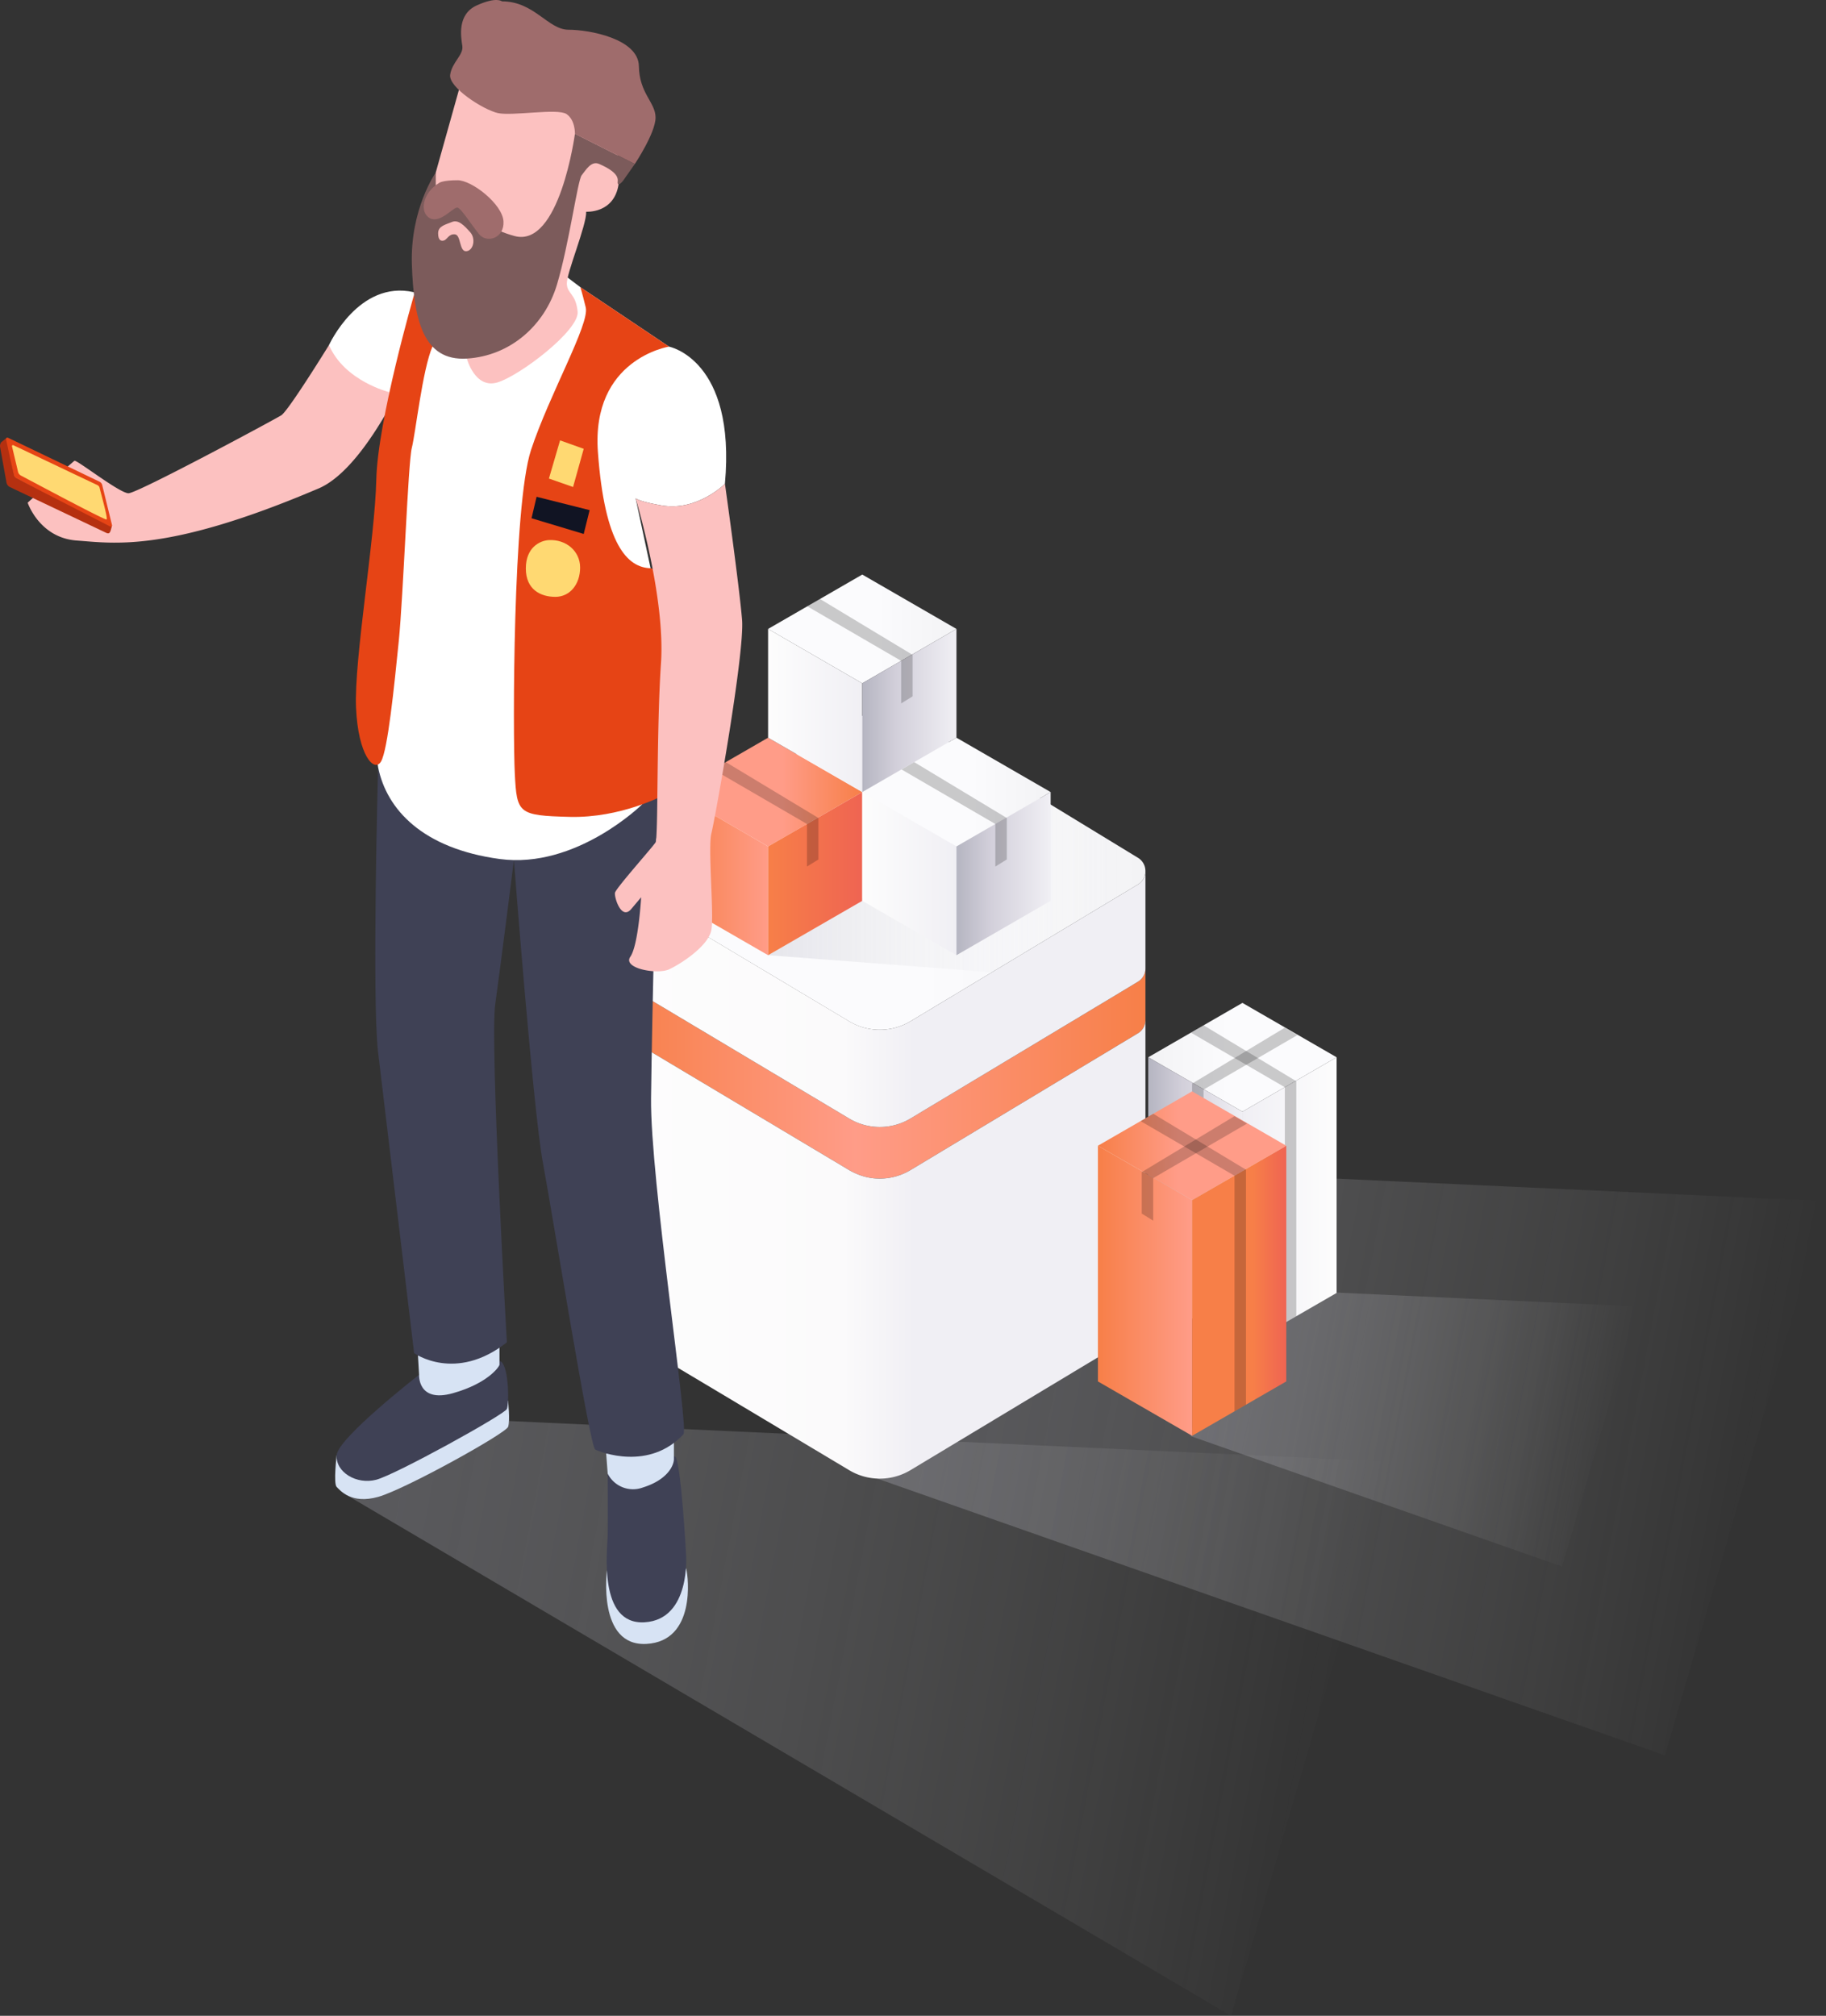 <svg id="Слой_1" data-name="Слой 1" xmlns="http://www.w3.org/2000/svg" xmlns:xlink="http://www.w3.org/1999/xlink" viewBox="0 0 576.597 636.502"><rect x="0" y="0" width="576.597" height="636.502" fill="#333333" stroke="none"/><defs><style>.cls-1{fill:url(#Безымянный_градиент_81);}.cls-2{fill:url(#Безымянный_градиент_81-2);}.cls-3{fill:url(#Безымянный_градиент_81-3);}.cls-4{fill:url(#Безымянный_градиент_33);}.cls-5{fill:url(#Безымянный_градиент_77);}.cls-6{fill:url(#Безымянный_градиент_81-4);}.cls-7{fill:url(#Безымянный_градиент_86);}.cls-8{fill:url(#Безымянный_градиент_30);}.cls-9{fill:url(#Безымянный_градиент_29);}.cls-10{opacity:0.2;}.cls-11{fill:url(#Безымянный_градиент_33-2);}.cls-12{fill:url(#Безымянный_градиент_38);}.cls-13{fill:url(#Безымянный_градиент_23);}.cls-14{fill:url(#Безымянный_градиент_33-3);}.cls-15{fill:url(#Безымянный_градиент_38-2);}.cls-16{fill:url(#Безымянный_градиент_23-2);}.cls-17{fill:url(#Безымянный_градиент_22);}.cls-18{fill:url(#Безымянный_градиент_22-2);}.cls-19{fill:#d7e3f4;}.cls-20{fill:#3f4155;}.cls-21{fill:#fcc1c0;}.cls-22{fill:#fff;}.cls-23{fill:#e64415;}.cls-24{fill:#ffd972;}.cls-25{fill:#111423;}.cls-26{fill:#7c5b5b;}.cls-27{fill:#9f6c6c;}.cls-28{fill:#b53010;}.cls-29{fill:#6ba3fc;}.cls-30{fill:url(#Безымянный_градиент_33-4);}.cls-31{fill:url(#Безымянный_градиент_38-3);}.cls-32{fill:url(#Безымянный_градиент_20);}.cls-33{fill:url(#Безымянный_градиент_86-2);}.cls-34{fill:url(#Безымянный_градиент_96);}.cls-35{fill:url(#Безымянный_градиент_27);}</style><linearGradient id="Безымянный_градиент_81" x1="-5048.49" y1="1605.385" x2="-4769.367" y2="1605.385" gradientTransform="translate(5544.689 -220.059) rotate(10.74)" gradientUnits="userSpaceOnUse"><stop offset="0" stop-color="#b5b5c1" stop-opacity="0.3"/><stop offset="0.995" stop-color="#fdfdfd" stop-opacity="0"/></linearGradient><linearGradient id="Безымянный_градиент_81-2" x1="-5211.223" y1="1711.726" x2="-4888.638" y2="1711.726" xlink:href="#Безымянный_градиент_81"/><linearGradient id="Безымянный_градиент_81-3" x1="-4952.624" y1="1601" x2="-4821.61" y2="1601" xlink:href="#Безымянный_градиент_81"/><linearGradient id="Безымянный_градиент_33" x1="-5225.655" y1="370.169" x2="-5058.02" y2="370.169" gradientTransform="translate(5684.503)" gradientUnits="userSpaceOnUse"><stop offset="0.576" stop-color="#fbfbfd"/><stop offset="1" stop-color="#f3f3f5"/></linearGradient><linearGradient id="Безымянный_градиент_77" x1="-5225.646" y1="434.093" x2="-5058.012" y2="434.093" gradientTransform="translate(5684.503)" gradientUnits="userSpaceOnUse"><stop offset="0" stop-color="#f77f48"/><stop offset="0.454" stop-color="#ff9c88"/><stop offset="1" stop-color="#f77f48"/></linearGradient><linearGradient id="Безымянный_градиент_81-4" x1="-5177.166" y1="373.979" x2="-5058.016" y2="373.979" gradientTransform="translate(5684.503)" xlink:href="#Безымянный_градиент_81"/><linearGradient id="Безымянный_градиент_86" x1="212.802" y1="250.1" x2="272.281" y2="250.1" gradientUnits="userSpaceOnUse"><stop offset="0.576" stop-color="#ff9c88"/><stop offset="1" stop-color="#f77f48"/></linearGradient><linearGradient id="Безымянный_градиент_30" x1="212.802" y1="275.856" x2="242.542" y2="275.856" gradientUnits="userSpaceOnUse"><stop offset="0" stop-color="#f77f48"/><stop offset="1" stop-color="#ff9c88"/></linearGradient><linearGradient id="Безымянный_градиент_29" x1="242.542" y1="275.856" x2="272.281" y2="275.856" gradientUnits="userSpaceOnUse"><stop offset="0" stop-color="#f77f48"/><stop offset="1" stop-color="#ef6452"/></linearGradient><linearGradient id="Безымянный_градиент_33-2" x1="272.281" y1="250.1" x2="331.761" y2="250.1" gradientTransform="matrix(1, 0, 0, 1, 0, 0)" xlink:href="#Безымянный_градиент_33"/><linearGradient id="Безымянный_градиент_38" x1="272.281" y1="275.856" x2="302.021" y2="275.856" gradientUnits="userSpaceOnUse"><stop offset="0" stop-color="#fdfdfd"/><stop offset="1" stop-color="#f0eff4"/></linearGradient><linearGradient id="Безымянный_градиент_23" x1="302.021" y1="275.856" x2="331.761" y2="275.856" gradientUnits="userSpaceOnUse"><stop offset="0" stop-color="#b5b5c1"/><stop offset="0.356" stop-color="#d2cfda"/><stop offset="0.993" stop-color="#f0eff4"/></linearGradient><linearGradient id="Безымянный_градиент_33-3" x1="242.542" y1="198.59" x2="302.021" y2="198.59" gradientTransform="matrix(1, 0, 0, 1, 0, 0)" xlink:href="#Безымянный_градиент_33"/><linearGradient id="Безымянный_градиент_38-2" x1="242.542" y1="224.345" x2="272.281" y2="224.345" xlink:href="#Безымянный_градиент_38"/><linearGradient id="Безымянный_градиент_23-2" x1="272.281" y1="224.345" x2="302.021" y2="224.345" xlink:href="#Безымянный_градиент_23"/><linearGradient id="Безымянный_градиент_22" x1="-5225.646" y1="410.59" x2="-5058.012" y2="410.59" gradientTransform="translate(5684.503)" gradientUnits="userSpaceOnUse"><stop offset="0" stop-color="#fdfdfd"/><stop offset="0.432" stop-color="#fbfafb"/><stop offset="0.566" stop-color="#f0eff4"/></linearGradient><linearGradient id="Безымянный_градиент_22-2" x1="-5225.646" y1="489.605" x2="-5058.012" y2="489.605" xlink:href="#Безымянный_градиент_22"/><linearGradient id="Безымянный_градиент_33-4" x1="-288.545" y1="428.974" x2="-229.066" y2="428.974" gradientTransform="matrix(-1, 0, 0, 1, 133.517, -95.136)" xlink:href="#Безымянный_градиент_33"/><linearGradient id="Безымянный_градиент_38-3" x1="-288.545" y1="474.768" x2="-258.806" y2="474.768" gradientTransform="matrix(-1, 0, 0, 1, 133.517, -95.136)" xlink:href="#Безымянный_градиент_38"/><linearGradient id="Безымянный_градиент_20" x1="-258.806" y1="474.768" x2="-229.066" y2="474.768" gradientTransform="matrix(-1, 0, 0, 1, 133.517, -95.136)" gradientUnits="userSpaceOnUse"><stop offset="0.007" stop-color="#f0eff4"/><stop offset="0.644" stop-color="#d2cfda"/><stop offset="1" stop-color="#b5b5c1"/></linearGradient><linearGradient id="Безымянный_градиент_86-2" x1="-272.652" y1="456.91" x2="-213.172" y2="456.91" gradientTransform="matrix(-1, 0, 0, 1, 133.517, -95.136)" xlink:href="#Безымянный_градиент_86"/><linearGradient id="Безымянный_градиент_96" x1="-272.652" y1="502.704" x2="-242.912" y2="502.704" gradientTransform="matrix(-1, 0, 0, 1, 133.517, -95.136)" gradientUnits="userSpaceOnUse"><stop offset="0" stop-color="#ef6452"/><stop offset="0.356" stop-color="#f77f48"/></linearGradient><linearGradient id="Безымянный_градиент_27" x1="-242.912" y1="502.704" x2="-213.172" y2="502.704" gradientTransform="matrix(-1, 0, 0, 1, 133.517, -95.136)" gradientUnits="userSpaceOnUse"><stop offset="0" stop-color="#ff9c88"/><stop offset="1" stop-color="#f77f48"/></linearGradient></defs><title>Commodity_specialist</title><polygon class="cls-1" points="275.952 466.505 525.717 554.251 576.597 379.279 297.106 366.416 275.952 466.505"/><polygon class="cls-2" points="109.281 471.965 388.717 636.502 439.597 461.529 160.106 448.667 109.281 471.965"/><polygon class="cls-3" points="376.001 453.458 493.235 494.644 517.117 412.516 385.931 406.478 376.001 453.458"/><path class="cls-4" d="M626.484,370.2a4.904,4.904,0,0,1-2.391,4.233L605.737,385.463l-13.487,8.114-39.957,24.036a18.834,18.834,0,0,1-19.343.022l-39.54-23.619-13.597-8.114-18.575-11.097a4.882,4.882,0,0,1-2.39-3.904v-.614a4.855,4.855,0,0,1,2.39-3.925l61.339-36.887,11.206-6.733a18.776,18.776,0,0,1,19.474.044l10.965,6.689L624.137,365.989A4.873,4.873,0,0,1,626.484,370.2Z" transform="translate(-264.796 -95.136)"/><path class="cls-5" d="M624.102,405.126l-6.47,3.904L552.302,448.306a18.834,18.834,0,0,1-19.343.022l-43.532-26.009-21.623-12.917-6.557-3.904a4.882,4.882,0,0,1-2.391-3.904v16.294a4.886,4.886,0,0,0,2.391,3.925L483.178,434.907l49.782,29.715a1.81,1.81,0,0,0,.285.154,8.115,8.115,0,0,0,.855.461,7.444,7.444,0,0,0,.855.395,17.999,17.999,0,0,0,5.154,1.491c.329.044.636.088.965.11a18.914,18.914,0,0,0,11.229-2.632l.548-.329,71.251-42.852a4.877,4.877,0,0,0,2.39-4.233V400.893A4.903,4.903,0,0,1,624.102,405.126Z" transform="translate(-264.796 -95.136)"/><path class="cls-6" d="M626.487,370.197a4.903,4.903,0,0,1-2.391,4.233l-18.355,11.031-13.487,8.114-14.211,8.553-70.706-5.381,83.719-50.916,32.053,19.52,1.031.636A4.873,4.873,0,0,1,626.487,370.197Z" transform="translate(-264.796 -95.136)"/><polygon class="cls-7" points="242.542 232.93 212.802 250.1 242.542 267.271 272.281 250.1 242.542 232.93"/><polygon class="cls-8" points="212.802 250.1 212.802 284.441 242.542 301.611 242.542 267.271 212.802 250.1"/><polygon class="cls-9" points="272.281 250.1 272.281 284.441 242.542 301.611 242.542 267.271 272.281 250.1"/><polygon class="cls-10" points="225.182 242.953 254.819 260.182 254.819 273.616 258.435 271.385 258.435 258.284 229.16 240.623 225.182 242.953"/><polygon class="cls-11" points="302.021 232.93 272.281 250.1 302.021 267.271 331.761 250.1 302.021 232.93"/><polygon class="cls-12" points="272.281 250.1 272.281 284.441 302.021 301.611 302.021 267.271 272.281 250.1"/><polygon class="cls-13" points="331.761 250.1 331.761 284.441 302.021 301.611 302.021 267.271 331.761 250.1"/><polygon class="cls-10" points="284.661 242.953 314.299 260.182 314.299 273.616 317.915 271.385 317.915 258.284 288.64 240.623 284.661 242.953"/><polygon class="cls-14" points="272.281 181.42 242.542 198.59 272.281 215.76 302.021 198.59 272.281 181.42"/><polygon class="cls-15" points="242.542 198.59 242.542 232.93 272.281 250.1 272.281 215.76 242.542 198.59"/><polygon class="cls-16" points="302.021 198.59 302.021 232.93 272.281 250.1 272.281 215.76 302.021 198.59"/><polygon class="cls-10" points="254.921 191.442 284.559 208.671 284.559 222.105 288.175 219.875 288.175 206.774 258.9 189.113 254.921 191.442"/><path class="cls-17" d="M624.102,374.423l-18.356,11.031-13.487,8.114L552.302,417.604a18.834,18.834,0,0,1-19.343.022L493.419,394.007l-3.991-2.39-9.605-5.724-18.575-11.097a4.882,4.882,0,0,1-2.391-3.904V401.595a4.882,4.882,0,0,0,2.391,3.904l6.557,3.904,21.623,12.917,43.532,26.009a18.834,18.834,0,0,0,19.343-.022l65.33-39.277,6.47-3.904a4.903,4.903,0,0,0,2.39-4.233V370.191A4.903,4.903,0,0,1,624.102,374.423Z" transform="translate(-264.796 -95.136)"/><path class="cls-18" d="M624.102,421.42,552.85,464.272l-.548.329a18.914,18.914,0,0,1-11.229,2.632c-.329-.022-.658-.066-.965-.11a17.999,17.999,0,0,1-5.154-1.491,7.444,7.444,0,0,1-.855-.395,8.115,8.115,0,0,1-.855-.461,1.81,1.81,0,0,1-.285-.154L483.178,434.907l-21.93-13.092a4.886,4.886,0,0,1-2.391-3.925v94.739a4.846,4.846,0,0,0,2.391,3.882l18.575,11.097,13.597,8.114,39.54,23.641a18.834,18.834,0,0,0,19.343-.022l39.957-24.057,13.487-8.114,18.356-11.031a4.894,4.894,0,0,0,2.39-4.211V417.187A4.877,4.877,0,0,1,624.102,421.42Z" transform="translate(-264.796 -95.136)"/><path class="cls-19" d="M456.447,590.955s-3.118,24.107,12.483,23.253,13.25-21.121,12.558-23.681S456.447,590.955,456.447,590.955Z" transform="translate(-264.796 -95.136)"/><path class="cls-19" d="M371.102,554.614s-1.067,8.961,0,10.027,4.622,5.547,13.156,3.129,40.308-20.055,40.991-22.117-.036-8.246-.036-8.246Z" transform="translate(-264.796 -95.136)"/><path class="cls-20" d="M456.69,560.445s.107,14.721,0,19.414-3.094,28.375,11.627,27.522,13.121-21.441,13.121-21.441-1.6-29.209-3.414-30.819S456.69,560.445,456.69,560.445Z" transform="translate(-264.796 -95.136)"/><path class="cls-20" d="M397.131,529.226S371.458,549.209,371.102,554.614s6.329,9.387,12.516,7.752,40.429-20.552,41.229-22.33.587-14.792-2.329-15.148S397.131,529.226,397.131,529.226Z" transform="translate(-264.796 -95.136)"/><path class="cls-19" d="M456.201,554.054l.488,6.392a8.954,8.954,0,0,0,11.094,4.374c7.894-2.453,9.814-7.04,9.814-8.961V548.498Z" transform="translate(-264.796 -95.136)"/><path class="cls-19" d="M396.769,523.121l.362,6.104s-.533,8.961,10.649,5.831,14.739-8.463,14.739-9.032v-6.4Z" transform="translate(-264.796 -95.136)"/><path class="cls-21" d="M368.684,204.087s-12.801,20.766-15.076,22.188-45.407,24.606-48.234,24.606-16.374-10.667-17.068-10.241-14.774,13.227-14.774,13.227,3.698,11.094,15.503,11.947,28.588,3.84,75.809-16.214c8.8-3.414,16.995-15.405,22.507-25.055a30.737,30.737,0,0,0,3.805-19.037Z" transform="translate(-264.796 -95.136)"/><path class="cls-20" d="M384.188,337.357s-1.991,73.249,0,90.032,11.378,95.01,11.378,95.01,13.05,9.387,29.282-3.414c0,0-5.387-94.441-3.68-106.673s5.907-45.595,5.907-45.595,6.04,78.877,9.169,95.66,14.792,89.605,16.499,90.459,17.068,6.827,27.877-4.836c1.707-1.991-10.525-80.787-10.241-106.104s1.975-94.711,1.975-94.711Z" transform="translate(-264.796 -95.136)"/><path class="cls-22" d="M368.684,204.087s9.387-20.603,26.739-16.702,48.635-4.593,48.635-4.593l3.99,3.018,28.002,18.774s21.21,4.054,17.654,43.309c0,0-8.676,8.818-20.055,6.827s-8.392-3.414-8.392-3.414l4.978,23.255-2.665,74.56s-20.803,20.521-44.982,17.25-35.7-15.503-38.402-29.015S387.672,218.95,387.672,218.95,373.52,215.465,368.684,204.087Z" transform="translate(-264.796 -95.136)"/><path class="cls-23" d="M395.526,188.27s-11.48,39.569-11.907,58.344-7.04,56.75-6.4,71.898,5.76,20.695,7.894,17.068,4.16-23.681,5.6-37.976,2.947-56.537,4.114-61.017,3.365-24.807,6.533-32.031S395.526,188.27,395.526,188.27Z" transform="translate(-264.796 -95.136)"/><path class="cls-23" d="M448.049,185.81l28.002,18.774s-24.588,3.84-22.455,33.282,9.387,36.482,16.641,36.695,4.054,71.684,4.054,71.684-13.441,7.254-29.655,6.827-16.641-1.067-17.281-13.654-.64-84.698,5.12-102.193,18.561-39.789,17.281-45.016S448.049,185.81,448.049,185.81Z" transform="translate(-264.796 -95.136)"/><path class="cls-21" d="M489.439,388.695c-.853,5.12-9.677,10.821-13.381,12.527-3.721,1.707-14.781-.29-12.22-3.994,2.56-3.687,3.414-18.774,3.414-18.774l-3.123,3.704c-3.14,3.704-5.41-3.704-5.137-5.12.256-1.417,11.964-14.508,12.818-15.924.853-1.433.273-35.569,1.707-56.613,1.365-20.311-7.356-49.837-7.971-51.869a.534.534,0,0,0-.034-.119c.922.58,3.158,1.331,8.141,2.202,11.384,1.997,20.055-6.827,20.055-6.827s4.557,32.429,5.41,42.959-8.534,62.86-9.677,67.417S490.293,383.574,489.439,388.695Z" transform="translate(-264.796 -95.136)"/><polygon class="cls-24" points="176.853 139.051 173.333 151.105 180.96 153.772 184.32 141.717 176.853 139.051"/><polygon class="cls-25" points="169.439 156.865 167.839 163.639 184.32 168.599 186.187 161.079 169.439 156.865"/><path class="cls-24" d="M438.128,265.673c5.362-.272,9.849,3.414,9.849,8.676s-3.2,9.245-7.823,9.245-9.316-2.276-9.316-8.961S435.319,265.815,438.128,265.673Z" transform="translate(-264.796 -95.136)"/><path class="cls-21" d="M409.705,123.536l-7.312,26.076s-5.263,22.939-5.263,23.274,22.757,15.697,22.757,15.697l-7.68,19.77s2.56,9.672,9.672,7.538,25.886-16.499,25.317-22.33-3.271-5.547-3.414-8.818,6.258-18.49,6.116-22.757c0,0,8.789.655,10.226-8.633s-5.248-31.049-5.248-31.049l-31.86-7.68Z" transform="translate(-264.796 -95.136)"/><path class="cls-26" d="M446.343,137.373s-4.83,36.132-19.065,32.292c-14.217-3.84-17.494-13.517-17.494-13.517l-7.39,3.84V149.611s-8.107,11.521-7.544,29.015c.58,17.494,3.567,30.585,17.358,29.732s24.612-10.531,28.452-23.331,6.537-32.992,7.817-34.562,2.987-4.694,5.547-3.55c2.56,1.127,6.11,2.987,5.837,5.394-.29,2.423,1.707-.137,1.707-.137l3.687-5.257Zm-34.306,37.088c-2.253.188-1.639-5.12-3.567-5.325-1.912-.222-2.458,1.57-3.414,1.912-.956.358-1.946-.034-1.912-2.304.034-2.27,2.338-2.662,4.369-3.516s3.908,1.161,5.752,3.226C415.127,170.519,414.273,174.29,412.037,174.461Z" transform="translate(-264.796 -95.136)"/><path class="cls-27" d="M409.273,152.048c4.587,0,14.187,7.574,14.508,12.961s-5.227,6.987-7.627,4.16-5.6-8.16-6.88-8.48-5.334,5.067-8.694,3.36-2.514-7.969,2.968-11.212C403.548,152.837,404.687,152.048,409.273,152.048Z" transform="translate(-264.796 -95.136)"/><path class="cls-27" d="M423.301,95.565c10.241,0,14.508,8.961,21.05,8.961s22.046,2.845,22.188,11.521,5.263,11.378,5.263,16.214-6.543,14.65-6.543,14.65L446.342,137.381s.142-4.409-2.702-6.258-17.068.711-21.619-.284-15.645-8.107-15.076-12.09,4.267-6.258,3.84-9.103-1.707-9.956,4.551-12.801S423.301,95.565,423.301,95.565Z" transform="translate(-264.796 -95.136)"/><path class="cls-28" d="M264.827,236.318l2.016,11.177a1.999,1.999,0,0,0,1.073,1.433l30.183,14.342c.985.492,1.338.338,1.671-.711l.396-1.458-30.186-14.901a1.574,1.574,0,0,1-.828-1.106l-2.23-11.711-1.733,1.39A1.998,1.998,0,0,0,264.827,236.318Z" transform="translate(-264.796 -95.136)"/><path class="cls-23" d="M267.317,233.359l28.89,13.87a1.601,1.601,0,0,1,.862,1.062l3.085,12.59a.422.422,0,0,1-.603.476l-29.625-15.185a1.493,1.493,0,0,1-.779-1.014l-2.439-11.319A.432.432,0,0,1,267.317,233.359Z" transform="translate(-264.796 -95.136)"/><path class="cls-24" d="M268.583,236.072l1.913,8.049a1.799,1.799,0,0,0,.914,1.182c4.396,2.312,26.586,14.187,27.041,13.856s-1.683-7.779-2.203-10.003a1.235,1.235,0,0,0-.681-.838l-26.545-12.601A.313.313,0,0,0,268.583,236.072Z" transform="translate(-264.796 -95.136)"/><path class="cls-29" d="M303.056,247.646" transform="translate(-264.796 -95.136)"/><polygon class="cls-30" points="392.322 316.668 422.062 333.838 392.322 351.009 362.583 333.838 392.322 316.668"/><polygon class="cls-31" points="422.062 333.838 422.062 408.256 392.322 425.427 392.322 351.009 422.062 333.838"/><polygon class="cls-32" points="362.583 333.838 362.583 408.256 392.322 425.427 392.322 351.009 362.583 333.838"/><polygon class="cls-10" points="409.682 326.831 380.045 344.06 380.045 357.494 376.429 355.264 376.429 342.163 405.704 324.502 409.682 326.831"/><polygon class="cls-10" points="376.081 326.075 405.719 343.304 405.719 417.692 409.335 415.605 409.335 341.406 380.06 323.745 376.081 326.075"/><polygon class="cls-33" points="376.429 344.604 406.169 361.774 376.429 378.944 346.689 361.774 376.429 344.604"/><polygon class="cls-34" points="406.169 361.774 406.169 436.192 376.429 453.362 376.429 378.944 406.169 361.774"/><polygon class="cls-35" points="346.689 361.774 346.689 436.192 376.429 453.362 376.429 378.944 346.689 361.774"/><polygon class="cls-10" points="393.789 354.767 364.151 371.996 364.151 385.43 360.535 383.199 360.535 370.098 389.81 352.437 393.789 354.767"/><polygon class="cls-10" points="360.188 354.01 389.825 371.24 389.825 445.628 393.441 443.54 393.441 369.342 364.166 351.681 360.188 354.01"/></svg>